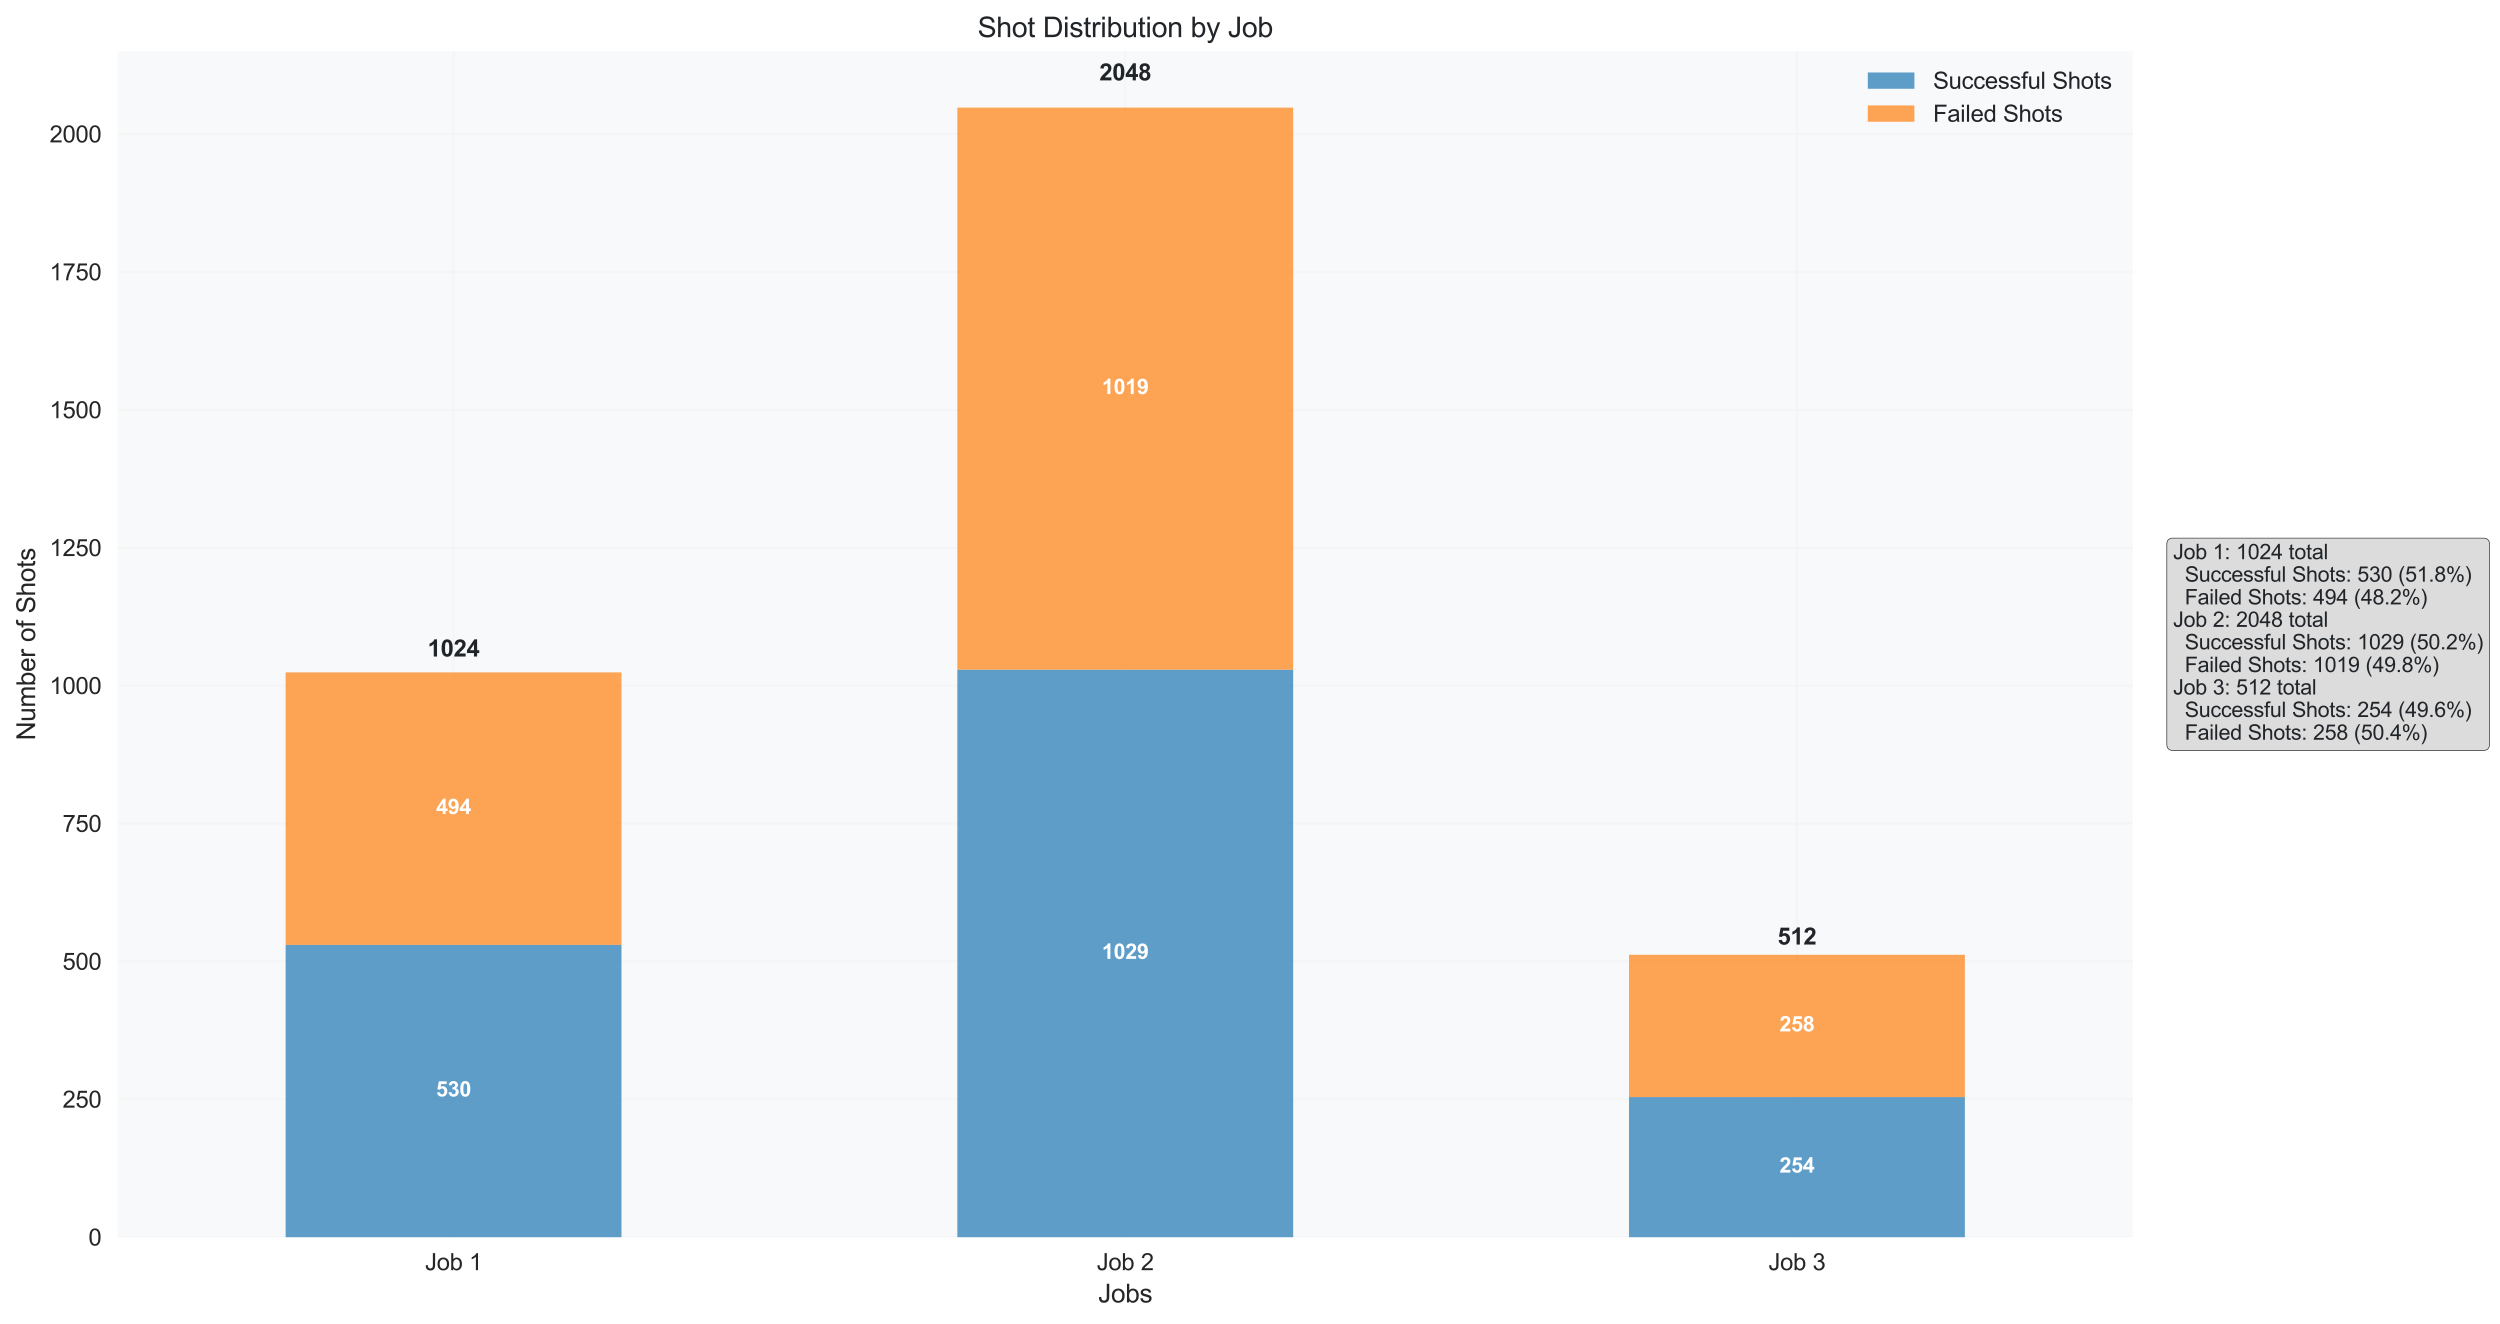 <?xml version="1.0" encoding="utf-8" standalone="no"?>
<!DOCTYPE svg PUBLIC "-//W3C//DTD SVG 1.1//EN"
  "http://www.w3.org/Graphics/SVG/1.1/DTD/svg11.dtd">
<svg xmlns:xlink="http://www.w3.org/1999/xlink" width="1072.669pt" height="568.245pt" viewBox="0 0 1072.669 568.245" xmlns="http://www.w3.org/2000/svg" version="1.1">
 <defs>
  <style type="text/css">*{stroke-linejoin: round; stroke-linecap: butt}</style>
 </defs>
 <g id="figure_1">
  <g id="patch_1">
   <path d="M 0 568.245 
L 1072.669 568.245 
L 1072.669 0 
L 0 0 
z
" style="fill: #ffffff"/>
  </g>
  <g id="axes_1">
   <g id="patch_2">
    <path d="M 50.504 530.839 
L 915.114 530.839 
L 915.114 21.936 
L 50.504 21.936 
z
" style="fill: #f8f9fa"/>
   </g>
   <g id="matplotlib.axis_1">
    <g id="xtick_1">
     <g id="line2d_1">
      <path d="M 194.605 530.839 
L 194.605 21.936 
" clip-path="url(#peb46dedc22)" style="fill: none; stroke: #e9ecef; stroke-opacity: 0.3; stroke-linecap: round"/>
     </g>
     <g id="line2d_2"/>
     <g id="text_1">
      <!-- Job 1 -->
      <g style="fill: #262626" transform="translate(182.375 544.997) scale(0.1 -0.1)">
       <defs>
        <path id="ArialMT-4a" d="M 184 1300 
L 731 1375 
Q 753 850 928 656 
Q 1103 463 1413 463 
Q 1641 463 1806 567 
Q 1972 672 2034 851 
Q 2097 1031 2097 1425 
L 2097 4581 
L 2703 4581 
L 2703 1459 
Q 2703 884 2564 568 
Q 2425 253 2123 87 
Q 1822 -78 1416 -78 
Q 813 -78 492 269 
Q 172 616 184 1300 
z
" transform="scale(0.016)"/>
        <path id="ArialMT-6f" d="M 213 1659 
Q 213 2581 725 3025 
Q 1153 3394 1769 3394 
Q 2453 3394 2887 2945 
Q 3322 2497 3322 1706 
Q 3322 1066 3130 698 
Q 2938 331 2570 128 
Q 2203 -75 1769 -75 
Q 1072 -75 642 372 
Q 213 819 213 1659 
z
M 791 1659 
Q 791 1022 1069 705 
Q 1347 388 1769 388 
Q 2188 388 2466 706 
Q 2744 1025 2744 1678 
Q 2744 2294 2464 2611 
Q 2184 2928 1769 2928 
Q 1347 2928 1069 2612 
Q 791 2297 791 1659 
z
" transform="scale(0.016)"/>
        <path id="ArialMT-62" d="M 941 0 
L 419 0 
L 419 4581 
L 981 4581 
L 981 2947 
Q 1338 3394 1891 3394 
Q 2197 3394 2470 3270 
Q 2744 3147 2920 2923 
Q 3097 2700 3197 2384 
Q 3297 2069 3297 1709 
Q 3297 856 2875 390 
Q 2453 -75 1863 -75 
Q 1275 -75 941 416 
L 941 0 
z
M 934 1684 
Q 934 1088 1097 822 
Q 1363 388 1816 388 
Q 2184 388 2453 708 
Q 2722 1028 2722 1663 
Q 2722 2313 2464 2622 
Q 2206 2931 1841 2931 
Q 1472 2931 1203 2611 
Q 934 2291 934 1684 
z
" transform="scale(0.016)"/>
        <path id="ArialMT-20" transform="scale(0.016)"/>
        <path id="ArialMT-31" d="M 2384 0 
L 1822 0 
L 1822 3584 
Q 1619 3391 1289 3197 
Q 959 3003 697 2906 
L 697 3450 
Q 1169 3672 1522 3987 
Q 1875 4303 2022 4600 
L 2384 4600 
L 2384 0 
z
" transform="scale(0.016)"/>
       </defs>
       <use xlink:href="#ArialMT-4a"/>
       <use xlink:href="#ArialMT-6f" transform="translate(50 0)"/>
       <use xlink:href="#ArialMT-62" transform="translate(105.615 0)"/>
       <use xlink:href="#ArialMT-20" transform="translate(161.23 0)"/>
       <use xlink:href="#ArialMT-31" transform="translate(189.014 0)"/>
      </g>
     </g>
    </g>
    <g id="xtick_2">
     <g id="line2d_3">
      <path d="M 482.809 530.839 
L 482.809 21.936 
" clip-path="url(#peb46dedc22)" style="fill: none; stroke: #e9ecef; stroke-opacity: 0.3; stroke-linecap: round"/>
     </g>
     <g id="line2d_4"/>
     <g id="text_2">
      <!-- Job 2 -->
      <g style="fill: #262626" transform="translate(470.578 544.997) scale(0.1 -0.1)">
       <defs>
        <path id="ArialMT-32" d="M 3222 541 
L 3222 0 
L 194 0 
Q 188 203 259 391 
Q 375 700 629 1000 
Q 884 1300 1366 1694 
Q 2113 2306 2375 2664 
Q 2638 3022 2638 3341 
Q 2638 3675 2398 3904 
Q 2159 4134 1775 4134 
Q 1369 4134 1125 3890 
Q 881 3647 878 3216 
L 300 3275 
Q 359 3922 746 4261 
Q 1134 4600 1788 4600 
Q 2447 4600 2831 4234 
Q 3216 3869 3216 3328 
Q 3216 3053 3103 2787 
Q 2991 2522 2730 2228 
Q 2469 1934 1863 1422 
Q 1356 997 1212 845 
Q 1069 694 975 541 
L 3222 541 
z
" transform="scale(0.016)"/>
       </defs>
       <use xlink:href="#ArialMT-4a"/>
       <use xlink:href="#ArialMT-6f" transform="translate(50 0)"/>
       <use xlink:href="#ArialMT-62" transform="translate(105.615 0)"/>
       <use xlink:href="#ArialMT-20" transform="translate(161.23 0)"/>
       <use xlink:href="#ArialMT-32" transform="translate(189.014 0)"/>
      </g>
     </g>
    </g>
    <g id="xtick_3">
     <g id="line2d_5">
      <path d="M 771.012 530.839 
L 771.012 21.936 
" clip-path="url(#peb46dedc22)" style="fill: none; stroke: #e9ecef; stroke-opacity: 0.3; stroke-linecap: round"/>
     </g>
     <g id="line2d_6"/>
     <g id="text_3">
      <!-- Job 3 -->
      <g style="fill: #262626" transform="translate(758.781 544.997) scale(0.1 -0.1)">
       <defs>
        <path id="ArialMT-33" d="M 269 1209 
L 831 1284 
Q 928 806 1161 595 
Q 1394 384 1728 384 
Q 2125 384 2398 659 
Q 2672 934 2672 1341 
Q 2672 1728 2419 1979 
Q 2166 2231 1775 2231 
Q 1616 2231 1378 2169 
L 1441 2663 
Q 1497 2656 1531 2656 
Q 1891 2656 2178 2843 
Q 2466 3031 2466 3422 
Q 2466 3731 2256 3934 
Q 2047 4138 1716 4138 
Q 1388 4138 1169 3931 
Q 950 3725 888 3313 
L 325 3413 
Q 428 3978 793 4289 
Q 1159 4600 1703 4600 
Q 2078 4600 2393 4439 
Q 2709 4278 2876 4000 
Q 3044 3722 3044 3409 
Q 3044 3113 2884 2869 
Q 2725 2625 2413 2481 
Q 2819 2388 3044 2092 
Q 3269 1797 3269 1353 
Q 3269 753 2831 336 
Q 2394 -81 1725 -81 
Q 1122 -81 723 278 
Q 325 638 269 1209 
z
" transform="scale(0.016)"/>
       </defs>
       <use xlink:href="#ArialMT-4a"/>
       <use xlink:href="#ArialMT-6f" transform="translate(50 0)"/>
       <use xlink:href="#ArialMT-62" transform="translate(105.615 0)"/>
       <use xlink:href="#ArialMT-20" transform="translate(161.23 0)"/>
       <use xlink:href="#ArialMT-33" transform="translate(189.014 0)"/>
      </g>
     </g>
    </g>
    <g id="text_4">
     <!-- Jobs -->
     <g style="fill: #262626" transform="translate(471.192 558.858) scale(0.11 -0.11)">
      <defs>
       <path id="ArialMT-73" d="M 197 991 
L 753 1078 
Q 800 744 1014 566 
Q 1228 388 1613 388 
Q 2000 388 2187 545 
Q 2375 703 2375 916 
Q 2375 1106 2209 1216 
Q 2094 1291 1634 1406 
Q 1016 1563 777 1677 
Q 538 1791 414 1992 
Q 291 2194 291 2438 
Q 291 2659 392 2848 
Q 494 3038 669 3163 
Q 800 3259 1026 3326 
Q 1253 3394 1513 3394 
Q 1903 3394 2198 3281 
Q 2494 3169 2634 2976 
Q 2775 2784 2828 2463 
L 2278 2388 
Q 2241 2644 2061 2787 
Q 1881 2931 1553 2931 
Q 1166 2931 1000 2803 
Q 834 2675 834 2503 
Q 834 2394 903 2306 
Q 972 2216 1119 2156 
Q 1203 2125 1616 2013 
Q 2213 1853 2448 1751 
Q 2684 1650 2818 1456 
Q 2953 1263 2953 975 
Q 2953 694 2789 445 
Q 2625 197 2315 61 
Q 2006 -75 1616 -75 
Q 969 -75 630 194 
Q 291 463 197 991 
z
" transform="scale(0.016)"/>
      </defs>
      <use xlink:href="#ArialMT-4a"/>
      <use xlink:href="#ArialMT-6f" transform="translate(50 0)"/>
      <use xlink:href="#ArialMT-62" transform="translate(105.615 0)"/>
      <use xlink:href="#ArialMT-73" transform="translate(161.23 0)"/>
     </g>
    </g>
   </g>
   <g id="matplotlib.axis_2">
    <g id="ytick_1">
     <g id="line2d_7">
      <path d="M 50.504 530.839 
L 915.114 530.839 
" clip-path="url(#peb46dedc22)" style="fill: none; stroke: #e9ecef; stroke-opacity: 0.3; stroke-linecap: round"/>
     </g>
     <g id="line2d_8"/>
     <g id="text_5">
      <!-- 0 -->
      <g style="fill: #262626" transform="translate(37.943 534.418) scale(0.1 -0.1)">
       <defs>
        <path id="ArialMT-30" d="M 266 2259 
Q 266 3072 433 3567 
Q 600 4063 929 4331 
Q 1259 4600 1759 4600 
Q 2128 4600 2406 4451 
Q 2684 4303 2865 4023 
Q 3047 3744 3150 3342 
Q 3253 2941 3253 2259 
Q 3253 1453 3087 958 
Q 2922 463 2592 192 
Q 2263 -78 1759 -78 
Q 1097 -78 719 397 
Q 266 969 266 2259 
z
M 844 2259 
Q 844 1131 1108 757 
Q 1372 384 1759 384 
Q 2147 384 2411 759 
Q 2675 1134 2675 2259 
Q 2675 3391 2411 3762 
Q 2147 4134 1753 4134 
Q 1366 4134 1134 3806 
Q 844 3388 844 2259 
z
" transform="scale(0.016)"/>
       </defs>
       <use xlink:href="#ArialMT-30"/>
      </g>
     </g>
    </g>
    <g id="ytick_2">
     <g id="line2d_9">
      <path d="M 50.504 471.676 
L 915.114 471.676 
" clip-path="url(#peb46dedc22)" style="fill: none; stroke: #e9ecef; stroke-opacity: 0.3; stroke-linecap: round"/>
     </g>
     <g id="line2d_10"/>
     <g id="text_6">
      <!-- 250 -->
      <g style="fill: #262626" transform="translate(26.821 475.254) scale(0.1 -0.1)">
       <defs>
        <path id="ArialMT-35" d="M 266 1200 
L 856 1250 
Q 922 819 1161 601 
Q 1400 384 1738 384 
Q 2144 384 2425 690 
Q 2706 997 2706 1503 
Q 2706 1984 2436 2262 
Q 2166 2541 1728 2541 
Q 1456 2541 1237 2417 
Q 1019 2294 894 2097 
L 366 2166 
L 809 4519 
L 3088 4519 
L 3088 3981 
L 1259 3981 
L 1013 2750 
Q 1425 3038 1878 3038 
Q 2478 3038 2890 2622 
Q 3303 2206 3303 1553 
Q 3303 931 2941 478 
Q 2500 -78 1738 -78 
Q 1113 -78 717 272 
Q 322 622 266 1200 
z
" transform="scale(0.016)"/>
       </defs>
       <use xlink:href="#ArialMT-32"/>
       <use xlink:href="#ArialMT-35" transform="translate(55.615 0)"/>
       <use xlink:href="#ArialMT-30" transform="translate(111.23 0)"/>
      </g>
     </g>
    </g>
    <g id="ytick_3">
     <g id="line2d_11">
      <path d="M 50.504 412.512 
L 915.114 412.512 
" clip-path="url(#peb46dedc22)" style="fill: none; stroke: #e9ecef; stroke-opacity: 0.3; stroke-linecap: round"/>
     </g>
     <g id="line2d_12"/>
     <g id="text_7">
      <!-- 500 -->
      <g style="fill: #262626" transform="translate(26.821 416.091) scale(0.1 -0.1)">
       <use xlink:href="#ArialMT-35"/>
       <use xlink:href="#ArialMT-30" transform="translate(55.615 0)"/>
       <use xlink:href="#ArialMT-30" transform="translate(111.23 0)"/>
      </g>
     </g>
    </g>
    <g id="ytick_4">
     <g id="line2d_13">
      <path d="M 50.504 353.348 
L 915.114 353.348 
" clip-path="url(#peb46dedc22)" style="fill: none; stroke: #e9ecef; stroke-opacity: 0.3; stroke-linecap: round"/>
     </g>
     <g id="line2d_14"/>
     <g id="text_8">
      <!-- 750 -->
      <g style="fill: #262626" transform="translate(26.821 356.927) scale(0.1 -0.1)">
       <defs>
        <path id="ArialMT-37" d="M 303 3981 
L 303 4522 
L 3269 4522 
L 3269 4084 
Q 2831 3619 2401 2847 
Q 1972 2075 1738 1259 
Q 1569 684 1522 0 
L 944 0 
Q 953 541 1156 1306 
Q 1359 2072 1739 2783 
Q 2119 3494 2547 3981 
L 303 3981 
z
" transform="scale(0.016)"/>
       </defs>
       <use xlink:href="#ArialMT-37"/>
       <use xlink:href="#ArialMT-35" transform="translate(55.615 0)"/>
       <use xlink:href="#ArialMT-30" transform="translate(111.23 0)"/>
      </g>
     </g>
    </g>
    <g id="ytick_5">
     <g id="line2d_15">
      <path d="M 50.504 294.184 
L 915.114 294.184 
" clip-path="url(#peb46dedc22)" style="fill: none; stroke: #e9ecef; stroke-opacity: 0.3; stroke-linecap: round"/>
     </g>
     <g id="line2d_16"/>
     <g id="text_9">
      <!-- 1000 -->
      <g style="fill: #262626" transform="translate(21.26 297.763) scale(0.1 -0.1)">
       <use xlink:href="#ArialMT-31"/>
       <use xlink:href="#ArialMT-30" transform="translate(55.615 0)"/>
       <use xlink:href="#ArialMT-30" transform="translate(111.23 0)"/>
       <use xlink:href="#ArialMT-30" transform="translate(166.846 0)"/>
      </g>
     </g>
    </g>
    <g id="ytick_6">
     <g id="line2d_17">
      <path d="M 50.504 235.02 
L 915.114 235.02 
" clip-path="url(#peb46dedc22)" style="fill: none; stroke: #e9ecef; stroke-opacity: 0.3; stroke-linecap: round"/>
     </g>
     <g id="line2d_18"/>
     <g id="text_10">
      <!-- 1250 -->
      <g style="fill: #262626" transform="translate(21.26 238.599) scale(0.1 -0.1)">
       <use xlink:href="#ArialMT-31"/>
       <use xlink:href="#ArialMT-32" transform="translate(55.615 0)"/>
       <use xlink:href="#ArialMT-35" transform="translate(111.23 0)"/>
       <use xlink:href="#ArialMT-30" transform="translate(166.846 0)"/>
      </g>
     </g>
    </g>
    <g id="ytick_7">
     <g id="line2d_19">
      <path d="M 50.504 175.856 
L 915.114 175.856 
" clip-path="url(#peb46dedc22)" style="fill: none; stroke: #e9ecef; stroke-opacity: 0.3; stroke-linecap: round"/>
     </g>
     <g id="line2d_20"/>
     <g id="text_11">
      <!-- 1500 -->
      <g style="fill: #262626" transform="translate(21.26 179.435) scale(0.1 -0.1)">
       <use xlink:href="#ArialMT-31"/>
       <use xlink:href="#ArialMT-35" transform="translate(55.615 0)"/>
       <use xlink:href="#ArialMT-30" transform="translate(111.23 0)"/>
       <use xlink:href="#ArialMT-30" transform="translate(166.846 0)"/>
      </g>
     </g>
    </g>
    <g id="ytick_8">
     <g id="line2d_21">
      <path d="M 50.504 116.692 
L 915.114 116.692 
" clip-path="url(#peb46dedc22)" style="fill: none; stroke: #e9ecef; stroke-opacity: 0.3; stroke-linecap: round"/>
     </g>
     <g id="line2d_22"/>
     <g id="text_12">
      <!-- 1750 -->
      <g style="fill: #262626" transform="translate(21.26 120.271) scale(0.1 -0.1)">
       <use xlink:href="#ArialMT-31"/>
       <use xlink:href="#ArialMT-37" transform="translate(55.615 0)"/>
       <use xlink:href="#ArialMT-35" transform="translate(111.23 0)"/>
       <use xlink:href="#ArialMT-30" transform="translate(166.846 0)"/>
      </g>
     </g>
    </g>
    <g id="ytick_9">
     <g id="line2d_23">
      <path d="M 50.504 57.529 
L 915.114 57.529 
" clip-path="url(#peb46dedc22)" style="fill: none; stroke: #e9ecef; stroke-opacity: 0.3; stroke-linecap: round"/>
     </g>
     <g id="line2d_24"/>
     <g id="text_13">
      <!-- 2000 -->
      <g style="fill: #262626" transform="translate(21.26 61.108) scale(0.1 -0.1)">
       <use xlink:href="#ArialMT-32"/>
       <use xlink:href="#ArialMT-30" transform="translate(55.615 0)"/>
       <use xlink:href="#ArialMT-30" transform="translate(111.23 0)"/>
       <use xlink:href="#ArialMT-30" transform="translate(166.846 0)"/>
      </g>
     </g>
    </g>
    <g id="text_14">
     <!-- Number of Shots -->
     <g style="fill: #262626" transform="translate(15.074 317.654) rotate(-90) scale(0.11 -0.11)">
      <defs>
       <path id="ArialMT-4e" d="M 488 0 
L 488 4581 
L 1109 4581 
L 3516 984 
L 3516 4581 
L 4097 4581 
L 4097 0 
L 3475 0 
L 1069 3600 
L 1069 0 
L 488 0 
z
" transform="scale(0.016)"/>
       <path id="ArialMT-75" d="M 2597 0 
L 2597 488 
Q 2209 -75 1544 -75 
Q 1250 -75 995 37 
Q 741 150 617 320 
Q 494 491 444 738 
Q 409 903 409 1263 
L 409 3319 
L 972 3319 
L 972 1478 
Q 972 1038 1006 884 
Q 1059 663 1231 536 
Q 1403 409 1656 409 
Q 1909 409 2131 539 
Q 2353 669 2445 892 
Q 2538 1116 2538 1541 
L 2538 3319 
L 3100 3319 
L 3100 0 
L 2597 0 
z
" transform="scale(0.016)"/>
       <path id="ArialMT-6d" d="M 422 0 
L 422 3319 
L 925 3319 
L 925 2853 
Q 1081 3097 1340 3245 
Q 1600 3394 1931 3394 
Q 2300 3394 2536 3241 
Q 2772 3088 2869 2813 
Q 3263 3394 3894 3394 
Q 4388 3394 4653 3120 
Q 4919 2847 4919 2278 
L 4919 0 
L 4359 0 
L 4359 2091 
Q 4359 2428 4304 2576 
Q 4250 2725 4106 2815 
Q 3963 2906 3769 2906 
Q 3419 2906 3187 2673 
Q 2956 2441 2956 1928 
L 2956 0 
L 2394 0 
L 2394 2156 
Q 2394 2531 2256 2718 
Q 2119 2906 1806 2906 
Q 1569 2906 1367 2781 
Q 1166 2656 1075 2415 
Q 984 2175 984 1722 
L 984 0 
L 422 0 
z
" transform="scale(0.016)"/>
       <path id="ArialMT-65" d="M 2694 1069 
L 3275 997 
Q 3138 488 2766 206 
Q 2394 -75 1816 -75 
Q 1088 -75 661 373 
Q 234 822 234 1631 
Q 234 2469 665 2931 
Q 1097 3394 1784 3394 
Q 2450 3394 2872 2941 
Q 3294 2488 3294 1666 
Q 3294 1616 3291 1516 
L 816 1516 
Q 847 969 1125 678 
Q 1403 388 1819 388 
Q 2128 388 2347 550 
Q 2566 713 2694 1069 
z
M 847 1978 
L 2700 1978 
Q 2663 2397 2488 2606 
Q 2219 2931 1791 2931 
Q 1403 2931 1139 2672 
Q 875 2413 847 1978 
z
" transform="scale(0.016)"/>
       <path id="ArialMT-72" d="M 416 0 
L 416 3319 
L 922 3319 
L 922 2816 
Q 1116 3169 1280 3281 
Q 1444 3394 1641 3394 
Q 1925 3394 2219 3213 
L 2025 2691 
Q 1819 2813 1613 2813 
Q 1428 2813 1281 2702 
Q 1134 2591 1072 2394 
Q 978 2094 978 1738 
L 978 0 
L 416 0 
z
" transform="scale(0.016)"/>
       <path id="ArialMT-66" d="M 556 0 
L 556 2881 
L 59 2881 
L 59 3319 
L 556 3319 
L 556 3672 
Q 556 4006 616 4169 
Q 697 4388 901 4523 
Q 1106 4659 1475 4659 
Q 1713 4659 2000 4603 
L 1916 4113 
Q 1741 4144 1584 4144 
Q 1328 4144 1222 4034 
Q 1116 3925 1116 3625 
L 1116 3319 
L 1763 3319 
L 1763 2881 
L 1116 2881 
L 1116 0 
L 556 0 
z
" transform="scale(0.016)"/>
       <path id="ArialMT-53" d="M 288 1472 
L 859 1522 
Q 900 1178 1048 958 
Q 1197 738 1509 602 
Q 1822 466 2213 466 
Q 2559 466 2825 569 
Q 3091 672 3220 851 
Q 3350 1031 3350 1244 
Q 3350 1459 3225 1620 
Q 3100 1781 2813 1891 
Q 2628 1963 1997 2114 
Q 1366 2266 1113 2400 
Q 784 2572 623 2826 
Q 463 3081 463 3397 
Q 463 3744 659 4045 
Q 856 4347 1234 4503 
Q 1613 4659 2075 4659 
Q 2584 4659 2973 4495 
Q 3363 4331 3572 4012 
Q 3781 3694 3797 3291 
L 3216 3247 
Q 3169 3681 2898 3903 
Q 2628 4125 2100 4125 
Q 1550 4125 1298 3923 
Q 1047 3722 1047 3438 
Q 1047 3191 1225 3031 
Q 1400 2872 2139 2705 
Q 2878 2538 3153 2413 
Q 3553 2228 3743 1945 
Q 3934 1663 3934 1294 
Q 3934 928 3725 604 
Q 3516 281 3123 101 
Q 2731 -78 2241 -78 
Q 1619 -78 1198 103 
Q 778 284 539 648 
Q 300 1013 288 1472 
z
" transform="scale(0.016)"/>
       <path id="ArialMT-68" d="M 422 0 
L 422 4581 
L 984 4581 
L 984 2938 
Q 1378 3394 1978 3394 
Q 2347 3394 2619 3248 
Q 2891 3103 3008 2847 
Q 3125 2591 3125 2103 
L 3125 0 
L 2563 0 
L 2563 2103 
Q 2563 2525 2380 2717 
Q 2197 2909 1863 2909 
Q 1613 2909 1392 2779 
Q 1172 2650 1078 2428 
Q 984 2206 984 1816 
L 984 0 
L 422 0 
z
" transform="scale(0.016)"/>
       <path id="ArialMT-74" d="M 1650 503 
L 1731 6 
Q 1494 -44 1306 -44 
Q 1000 -44 831 53 
Q 663 150 594 308 
Q 525 466 525 972 
L 525 2881 
L 113 2881 
L 113 3319 
L 525 3319 
L 525 4141 
L 1084 4478 
L 1084 3319 
L 1650 3319 
L 1650 2881 
L 1084 2881 
L 1084 941 
Q 1084 700 1114 631 
Q 1144 563 1211 522 
Q 1278 481 1403 481 
Q 1497 481 1650 503 
z
" transform="scale(0.016)"/>
      </defs>
      <use xlink:href="#ArialMT-4e"/>
      <use xlink:href="#ArialMT-75" transform="translate(72.217 0)"/>
      <use xlink:href="#ArialMT-6d" transform="translate(127.832 0)"/>
      <use xlink:href="#ArialMT-62" transform="translate(211.133 0)"/>
      <use xlink:href="#ArialMT-65" transform="translate(266.748 0)"/>
      <use xlink:href="#ArialMT-72" transform="translate(322.363 0)"/>
      <use xlink:href="#ArialMT-20" transform="translate(355.664 0)"/>
      <use xlink:href="#ArialMT-6f" transform="translate(383.447 0)"/>
      <use xlink:href="#ArialMT-66" transform="translate(439.062 0)"/>
      <use xlink:href="#ArialMT-20" transform="translate(466.846 0)"/>
      <use xlink:href="#ArialMT-53" transform="translate(494.629 0)"/>
      <use xlink:href="#ArialMT-68" transform="translate(561.328 0)"/>
      <use xlink:href="#ArialMT-6f" transform="translate(616.943 0)"/>
      <use xlink:href="#ArialMT-74" transform="translate(672.559 0)"/>
      <use xlink:href="#ArialMT-73" transform="translate(700.342 0)"/>
     </g>
    </g>
   </g>
   <g id="patch_3">
    <path d="M 122.554 530.839 
L 266.656 530.839 
L 266.656 405.412 
L 122.554 405.412 
z
" clip-path="url(#peb46dedc22)" style="fill: #1f77b4; opacity: 0.7"/>
   </g>
   <g id="patch_4">
    <path d="M 410.758 530.839 
L 554.859 530.839 
L 554.859 287.321 
L 410.758 287.321 
z
" clip-path="url(#peb46dedc22)" style="fill: #1f77b4; opacity: 0.7"/>
   </g>
   <g id="patch_5">
    <path d="M 698.961 530.839 
L 843.063 530.839 
L 843.063 470.729 
L 698.961 470.729 
z
" clip-path="url(#peb46dedc22)" style="fill: #1f77b4; opacity: 0.7"/>
   </g>
   <g id="patch_6">
    <path d="M 122.554 405.412 
L 266.656 405.412 
L 266.656 288.504 
L 122.554 288.504 
z
" clip-path="url(#peb46dedc22)" style="fill: #ff7f0e; opacity: 0.7"/>
   </g>
   <g id="patch_7">
    <path d="M 410.758 287.321 
L 554.859 287.321 
L 554.859 46.169 
L 410.758 46.169 
z
" clip-path="url(#peb46dedc22)" style="fill: #ff7f0e; opacity: 0.7"/>
   </g>
   <g id="patch_8">
    <path d="M 698.961 470.729 
L 843.063 470.729 
L 843.063 409.672 
L 698.961 409.672 
z
" clip-path="url(#peb46dedc22)" style="fill: #ff7f0e; opacity: 0.7"/>
   </g>
   <g id="patch_9">
    <path d="M 50.504 530.839 
L 50.504 21.936 
" style="fill: none"/>
   </g>
   <g id="patch_10">
    <path d="M 915.114 530.839 
L 915.114 21.936 
" style="fill: none"/>
   </g>
   <g id="patch_11">
    <path d="M 50.504 530.839 
L 915.114 530.839 
" style="fill: none"/>
   </g>
   <g id="patch_12">
    <path d="M 50.504 21.936 
L 915.114 21.936 
" style="fill: none"/>
   </g>
   <g id="text_15">
    <!-- 1024 -->
    <g style="fill: #212529" transform="translate(183.483 281.684) scale(0.1 -0.1)">
     <defs>
      <path id="Arial-BoldMT-31" d="M 2519 0 
L 1641 0 
L 1641 3309 
Q 1159 2859 506 2644 
L 506 3441 
Q 850 3553 1253 3867 
Q 1656 4181 1806 4600 
L 2519 4600 
L 2519 0 
z
" transform="scale(0.016)"/>
      <path id="Arial-BoldMT-30" d="M 1756 4600 
Q 2422 4600 2797 4125 
Q 3244 3563 3244 2259 
Q 3244 959 2794 391 
Q 2422 -78 1756 -78 
Q 1088 -78 678 436 
Q 269 950 269 2269 
Q 269 3563 719 4131 
Q 1091 4600 1756 4600 
z
M 1756 3872 
Q 1597 3872 1472 3770 
Q 1347 3669 1278 3406 
Q 1188 3066 1188 2259 
Q 1188 1453 1269 1151 
Q 1350 850 1473 750 
Q 1597 650 1756 650 
Q 1916 650 2041 751 
Q 2166 853 2234 1116 
Q 2325 1453 2325 2259 
Q 2325 3066 2244 3367 
Q 2163 3669 2039 3770 
Q 1916 3872 1756 3872 
z
" transform="scale(0.016)"/>
      <path id="Arial-BoldMT-32" d="M 3238 816 
L 3238 0 
L 159 0 
Q 209 463 459 877 
Q 709 1291 1447 1975 
Q 2041 2528 2175 2725 
Q 2356 2997 2356 3263 
Q 2356 3556 2198 3714 
Q 2041 3872 1763 3872 
Q 1488 3872 1325 3706 
Q 1163 3541 1138 3156 
L 263 3244 
Q 341 3969 753 4284 
Q 1166 4600 1784 4600 
Q 2463 4600 2850 4234 
Q 3238 3869 3238 3325 
Q 3238 3016 3127 2736 
Q 3016 2456 2775 2150 
Q 2616 1947 2200 1565 
Q 1784 1184 1673 1059 
Q 1563 934 1494 816 
L 3238 816 
z
" transform="scale(0.016)"/>
      <path id="Arial-BoldMT-34" d="M 1994 0 
L 1994 922 
L 119 922 
L 119 1691 
L 2106 4600 
L 2844 4600 
L 2844 1694 
L 3413 1694 
L 3413 922 
L 2844 922 
L 2844 0 
L 1994 0 
z
M 1994 1694 
L 1994 3259 
L 941 1694 
L 1994 1694 
z
" transform="scale(0.016)"/>
     </defs>
     <use xlink:href="#Arial-BoldMT-31"/>
     <use xlink:href="#Arial-BoldMT-30" transform="translate(55.615 0)"/>
     <use xlink:href="#Arial-BoldMT-32" transform="translate(111.23 0)"/>
     <use xlink:href="#Arial-BoldMT-34" transform="translate(166.846 0)"/>
    </g>
   </g>
   <g id="text_16">
    <!-- 530 -->
    <g style="fill: #ffffff" transform="translate(187.098 470.459) scale(0.09 -0.09)">
     <defs>
      <path id="Arial-BoldMT-35" d="M 284 1178 
L 1159 1269 
Q 1197 972 1381 798 
Q 1566 625 1806 625 
Q 2081 625 2272 848 
Q 2463 1072 2463 1522 
Q 2463 1944 2273 2155 
Q 2084 2366 1781 2366 
Q 1403 2366 1103 2031 
L 391 2134 
L 841 4519 
L 3163 4519 
L 3163 3697 
L 1506 3697 
L 1369 2919 
Q 1663 3066 1969 3066 
Q 2553 3066 2959 2641 
Q 3366 2216 3366 1538 
Q 3366 972 3038 528 
Q 2591 -78 1797 -78 
Q 1163 -78 763 262 
Q 363 603 284 1178 
z
" transform="scale(0.016)"/>
      <path id="Arial-BoldMT-33" d="M 241 1216 
L 1091 1319 
Q 1131 994 1309 822 
Q 1488 650 1741 650 
Q 2013 650 2198 856 
Q 2384 1063 2384 1413 
Q 2384 1744 2206 1937 
Q 2028 2131 1772 2131 
Q 1603 2131 1369 2066 
L 1466 2781 
Q 1822 2772 2009 2936 
Q 2197 3100 2197 3372 
Q 2197 3603 2059 3740 
Q 1922 3878 1694 3878 
Q 1469 3878 1309 3722 
Q 1150 3566 1116 3266 
L 306 3403 
Q 391 3819 561 4067 
Q 731 4316 1036 4458 
Q 1341 4600 1719 4600 
Q 2366 4600 2756 4188 
Q 3078 3850 3078 3425 
Q 3078 2822 2419 2463 
Q 2813 2378 3048 2084 
Q 3284 1791 3284 1375 
Q 3284 772 2843 347 
Q 2403 -78 1747 -78 
Q 1125 -78 715 280 
Q 306 638 241 1216 
z
" transform="scale(0.016)"/>
     </defs>
     <use xlink:href="#Arial-BoldMT-35"/>
     <use xlink:href="#Arial-BoldMT-33" transform="translate(55.615 0)"/>
     <use xlink:href="#Arial-BoldMT-30" transform="translate(111.23 0)"/>
    </g>
   </g>
   <g id="text_17">
    <!-- 494 -->
    <g style="fill: #ffffff" transform="translate(187.098 349.291) scale(0.09 -0.09)">
     <defs>
      <path id="Arial-BoldMT-39" d="M 291 1059 
L 1141 1153 
Q 1172 894 1303 769 
Q 1434 644 1650 644 
Q 1922 644 2112 894 
Q 2303 1144 2356 1931 
Q 2025 1547 1528 1547 
Q 988 1547 595 1964 
Q 203 2381 203 3050 
Q 203 3747 617 4173 
Q 1031 4600 1672 4600 
Q 2369 4600 2816 4061 
Q 3263 3522 3263 2288 
Q 3263 1031 2797 475 
Q 2331 -81 1584 -81 
Q 1047 -81 715 205 
Q 384 491 291 1059 
z
M 2278 2978 
Q 2278 3403 2083 3637 
Q 1888 3872 1631 3872 
Q 1388 3872 1227 3680 
Q 1066 3488 1066 3050 
Q 1066 2606 1241 2398 
Q 1416 2191 1678 2191 
Q 1931 2191 2104 2391 
Q 2278 2591 2278 2978 
z
" transform="scale(0.016)"/>
     </defs>
     <use xlink:href="#Arial-BoldMT-34"/>
     <use xlink:href="#Arial-BoldMT-39" transform="translate(55.615 0)"/>
     <use xlink:href="#Arial-BoldMT-34" transform="translate(111.23 0)"/>
    </g>
   </g>
   <g id="text_18">
    <!-- 2048 -->
    <g style="fill: #212529" transform="translate(471.687 34.502) scale(0.1 -0.1)">
     <defs>
      <path id="Arial-BoldMT-38" d="M 1025 2472 
Q 684 2616 529 2867 
Q 375 3119 375 3419 
Q 375 3931 733 4265 
Q 1091 4600 1750 4600 
Q 2403 4600 2764 4265 
Q 3125 3931 3125 3419 
Q 3125 3100 2959 2851 
Q 2794 2603 2494 2472 
Q 2875 2319 3073 2025 
Q 3272 1731 3272 1347 
Q 3272 713 2867 316 
Q 2463 -81 1791 -81 
Q 1166 -81 750 247 
Q 259 634 259 1309 
Q 259 1681 443 1992 
Q 628 2303 1025 2472 
z
M 1206 3356 
Q 1206 3094 1354 2947 
Q 1503 2800 1750 2800 
Q 2000 2800 2150 2948 
Q 2300 3097 2300 3359 
Q 2300 3606 2151 3754 
Q 2003 3903 1759 3903 
Q 1506 3903 1356 3753 
Q 1206 3603 1206 3356 
z
M 1125 1394 
Q 1125 1031 1311 828 
Q 1497 625 1775 625 
Q 2047 625 2225 820 
Q 2403 1016 2403 1384 
Q 2403 1706 2222 1901 
Q 2041 2097 1763 2097 
Q 1441 2097 1283 1875 
Q 1125 1653 1125 1394 
z
" transform="scale(0.016)"/>
     </defs>
     <use xlink:href="#Arial-BoldMT-32"/>
     <use xlink:href="#Arial-BoldMT-30" transform="translate(55.615 0)"/>
     <use xlink:href="#Arial-BoldMT-34" transform="translate(111.23 0)"/>
     <use xlink:href="#Arial-BoldMT-38" transform="translate(166.846 0)"/>
    </g>
   </g>
   <g id="text_19">
    <!-- 1029 -->
    <g style="fill: #ffffff" transform="translate(472.799 411.413) scale(0.09 -0.09)">
     <use xlink:href="#Arial-BoldMT-31"/>
     <use xlink:href="#Arial-BoldMT-30" transform="translate(55.615 0)"/>
     <use xlink:href="#Arial-BoldMT-32" transform="translate(111.23 0)"/>
     <use xlink:href="#Arial-BoldMT-39" transform="translate(166.846 0)"/>
    </g>
   </g>
   <g id="text_20">
    <!-- 1019 -->
    <g style="fill: #ffffff" transform="translate(472.799 169.078) scale(0.09 -0.09)">
     <use xlink:href="#Arial-BoldMT-31"/>
     <use xlink:href="#Arial-BoldMT-30" transform="translate(55.615 0)"/>
     <use xlink:href="#Arial-BoldMT-31" transform="translate(111.23 0)"/>
     <use xlink:href="#Arial-BoldMT-39" transform="translate(166.846 0)"/>
    </g>
   </g>
   <g id="text_21">
    <!-- 512 -->
    <g style="fill: #212529" transform="translate(762.671 405.275) scale(0.1 -0.1)">
     <use xlink:href="#Arial-BoldMT-35"/>
     <use xlink:href="#Arial-BoldMT-31" transform="translate(55.615 0)"/>
     <use xlink:href="#Arial-BoldMT-32" transform="translate(111.23 0)"/>
    </g>
   </g>
   <g id="text_22">
    <!-- 254 -->
    <g style="fill: #ffffff" transform="translate(763.505 503.117) scale(0.09 -0.09)">
     <use xlink:href="#Arial-BoldMT-32"/>
     <use xlink:href="#Arial-BoldMT-35" transform="translate(55.615 0)"/>
     <use xlink:href="#Arial-BoldMT-34" transform="translate(111.23 0)"/>
    </g>
   </g>
   <g id="text_23">
    <!-- 258 -->
    <g style="fill: #ffffff" transform="translate(763.505 442.533) scale(0.09 -0.09)">
     <use xlink:href="#Arial-BoldMT-32"/>
     <use xlink:href="#Arial-BoldMT-35" transform="translate(55.615 0)"/>
     <use xlink:href="#Arial-BoldMT-38" transform="translate(111.23 0)"/>
    </g>
   </g>
   <g id="text_24">
    <g id="patch_13">
     <path d="M 932.406 321.991 
L 1065.469 321.991 
Q 1068.169 321.991 1068.169 319.291 
L 1068.169 233.59 
Q 1068.169 230.89 1065.469 230.89 
L 932.406 230.89 
Q 929.706 230.89 929.706 233.59 
L 929.706 319.291 
Q 929.706 321.991 932.406 321.991 
z
" style="fill: #d3d3d3; opacity: 0.8; stroke: #000000; stroke-width: 0.3; stroke-linejoin: miter"/>
    </g>
    <!-- Job 1: 1024 total -->
    <g style="fill: #212529" transform="translate(932.406 239.926) scale(0.09 -0.09)">
     <defs>
      <path id="ArialMT-3a" d="M 578 2678 
L 578 3319 
L 1219 3319 
L 1219 2678 
L 578 2678 
z
M 578 0 
L 578 641 
L 1219 641 
L 1219 0 
L 578 0 
z
" transform="scale(0.016)"/>
      <path id="ArialMT-34" d="M 2069 0 
L 2069 1097 
L 81 1097 
L 81 1613 
L 2172 4581 
L 2631 4581 
L 2631 1613 
L 3250 1613 
L 3250 1097 
L 2631 1097 
L 2631 0 
L 2069 0 
z
M 2069 1613 
L 2069 3678 
L 634 1613 
L 2069 1613 
z
" transform="scale(0.016)"/>
      <path id="ArialMT-61" d="M 2588 409 
Q 2275 144 1986 34 
Q 1697 -75 1366 -75 
Q 819 -75 525 192 
Q 231 459 231 875 
Q 231 1119 342 1320 
Q 453 1522 633 1644 
Q 813 1766 1038 1828 
Q 1203 1872 1538 1913 
Q 2219 1994 2541 2106 
Q 2544 2222 2544 2253 
Q 2544 2597 2384 2738 
Q 2169 2928 1744 2928 
Q 1347 2928 1158 2789 
Q 969 2650 878 2297 
L 328 2372 
Q 403 2725 575 2942 
Q 747 3159 1072 3276 
Q 1397 3394 1825 3394 
Q 2250 3394 2515 3294 
Q 2781 3194 2906 3042 
Q 3031 2891 3081 2659 
Q 3109 2516 3109 2141 
L 3109 1391 
Q 3109 606 3145 398 
Q 3181 191 3288 0 
L 2700 0 
Q 2613 175 2588 409 
z
M 2541 1666 
Q 2234 1541 1622 1453 
Q 1275 1403 1131 1340 
Q 988 1278 909 1158 
Q 831 1038 831 891 
Q 831 666 1001 516 
Q 1172 366 1500 366 
Q 1825 366 2078 508 
Q 2331 650 2450 897 
Q 2541 1088 2541 1459 
L 2541 1666 
z
" transform="scale(0.016)"/>
      <path id="ArialMT-6c" d="M 409 0 
L 409 4581 
L 972 4581 
L 972 0 
L 409 0 
z
" transform="scale(0.016)"/>
     </defs>
     <use xlink:href="#ArialMT-4a"/>
     <use xlink:href="#ArialMT-6f" transform="translate(50 0)"/>
     <use xlink:href="#ArialMT-62" transform="translate(105.615 0)"/>
     <use xlink:href="#ArialMT-20" transform="translate(161.23 0)"/>
     <use xlink:href="#ArialMT-31" transform="translate(189.014 0)"/>
     <use xlink:href="#ArialMT-3a" transform="translate(244.629 0)"/>
     <use xlink:href="#ArialMT-20" transform="translate(272.412 0)"/>
     <use xlink:href="#ArialMT-31" transform="translate(300.195 0)"/>
     <use xlink:href="#ArialMT-30" transform="translate(355.811 0)"/>
     <use xlink:href="#ArialMT-32" transform="translate(411.426 0)"/>
     <use xlink:href="#ArialMT-34" transform="translate(467.041 0)"/>
     <use xlink:href="#ArialMT-20" transform="translate(522.656 0)"/>
     <use xlink:href="#ArialMT-74" transform="translate(550.439 0)"/>
     <use xlink:href="#ArialMT-6f" transform="translate(578.223 0)"/>
     <use xlink:href="#ArialMT-74" transform="translate(633.838 0)"/>
     <use xlink:href="#ArialMT-61" transform="translate(661.621 0)"/>
     <use xlink:href="#ArialMT-6c" transform="translate(717.236 0)"/>
    </g>
    <!--   Successful Shots: 530 (51.8%) -->
    <g style="fill: #212529" transform="translate(932.406 249.577) scale(0.09 -0.09)">
     <defs>
      <path id="ArialMT-63" d="M 2588 1216 
L 3141 1144 
Q 3050 572 2676 248 
Q 2303 -75 1759 -75 
Q 1078 -75 664 370 
Q 250 816 250 1647 
Q 250 2184 428 2587 
Q 606 2991 970 3192 
Q 1334 3394 1763 3394 
Q 2303 3394 2647 3120 
Q 2991 2847 3088 2344 
L 2541 2259 
Q 2463 2594 2264 2762 
Q 2066 2931 1784 2931 
Q 1359 2931 1093 2626 
Q 828 2322 828 1663 
Q 828 994 1084 691 
Q 1341 388 1753 388 
Q 2084 388 2306 591 
Q 2528 794 2588 1216 
z
" transform="scale(0.016)"/>
      <path id="ArialMT-28" d="M 1497 -1347 
Q 1031 -759 709 28 
Q 388 816 388 1659 
Q 388 2403 628 3084 
Q 909 3875 1497 4659 
L 1900 4659 
Q 1522 4009 1400 3731 
Q 1209 3300 1100 2831 
Q 966 2247 966 1656 
Q 966 153 1900 -1347 
L 1497 -1347 
z
" transform="scale(0.016)"/>
      <path id="ArialMT-2e" d="M 581 0 
L 581 641 
L 1222 641 
L 1222 0 
L 581 0 
z
" transform="scale(0.016)"/>
      <path id="ArialMT-38" d="M 1131 2484 
Q 781 2613 612 2850 
Q 444 3088 444 3419 
Q 444 3919 803 4259 
Q 1163 4600 1759 4600 
Q 2359 4600 2725 4251 
Q 3091 3903 3091 3403 
Q 3091 3084 2923 2848 
Q 2756 2613 2416 2484 
Q 2838 2347 3058 2040 
Q 3278 1734 3278 1309 
Q 3278 722 2862 322 
Q 2447 -78 1769 -78 
Q 1091 -78 675 323 
Q 259 725 259 1325 
Q 259 1772 486 2073 
Q 713 2375 1131 2484 
z
M 1019 3438 
Q 1019 3113 1228 2906 
Q 1438 2700 1772 2700 
Q 2097 2700 2305 2904 
Q 2513 3109 2513 3406 
Q 2513 3716 2298 3927 
Q 2084 4138 1766 4138 
Q 1444 4138 1231 3931 
Q 1019 3725 1019 3438 
z
M 838 1322 
Q 838 1081 952 856 
Q 1066 631 1291 507 
Q 1516 384 1775 384 
Q 2178 384 2440 643 
Q 2703 903 2703 1303 
Q 2703 1709 2433 1975 
Q 2163 2241 1756 2241 
Q 1359 2241 1098 1978 
Q 838 1716 838 1322 
z
" transform="scale(0.016)"/>
      <path id="ArialMT-25" d="M 372 3481 
Q 372 3972 619 4315 
Q 866 4659 1334 4659 
Q 1766 4659 2048 4351 
Q 2331 4044 2331 3447 
Q 2331 2866 2045 2552 
Q 1759 2238 1341 2238 
Q 925 2238 648 2547 
Q 372 2856 372 3481 
z
M 1350 4272 
Q 1141 4272 1002 4090 
Q 863 3909 863 3425 
Q 863 2984 1003 2804 
Q 1144 2625 1350 2625 
Q 1563 2625 1702 2806 
Q 1841 2988 1841 3469 
Q 1841 3913 1700 4092 
Q 1559 4272 1350 4272 
z
M 1353 -169 
L 3859 4659 
L 4316 4659 
L 1819 -169 
L 1353 -169 
z
M 3334 1075 
Q 3334 1569 3581 1911 
Q 3828 2253 4300 2253 
Q 4731 2253 5014 1945 
Q 5297 1638 5297 1041 
Q 5297 459 5011 145 
Q 4725 -169 4303 -169 
Q 3888 -169 3611 142 
Q 3334 453 3334 1075 
z
M 4316 1866 
Q 4103 1866 3964 1684 
Q 3825 1503 3825 1019 
Q 3825 581 3965 400 
Q 4106 219 4313 219 
Q 4528 219 4667 400 
Q 4806 581 4806 1063 
Q 4806 1506 4665 1686 
Q 4525 1866 4316 1866 
z
" transform="scale(0.016)"/>
      <path id="ArialMT-29" d="M 791 -1347 
L 388 -1347 
Q 1322 153 1322 1656 
Q 1322 2244 1188 2822 
Q 1081 3291 891 3722 
Q 769 4003 388 4659 
L 791 4659 
Q 1378 3875 1659 3084 
Q 1900 2403 1900 1659 
Q 1900 816 1576 28 
Q 1253 -759 791 -1347 
z
" transform="scale(0.016)"/>
     </defs>
     <use xlink:href="#ArialMT-20"/>
     <use xlink:href="#ArialMT-20" transform="translate(27.783 0)"/>
     <use xlink:href="#ArialMT-53" transform="translate(55.566 0)"/>
     <use xlink:href="#ArialMT-75" transform="translate(122.266 0)"/>
     <use xlink:href="#ArialMT-63" transform="translate(177.881 0)"/>
     <use xlink:href="#ArialMT-63" transform="translate(227.881 0)"/>
     <use xlink:href="#ArialMT-65" transform="translate(277.881 0)"/>
     <use xlink:href="#ArialMT-73" transform="translate(333.496 0)"/>
     <use xlink:href="#ArialMT-73" transform="translate(383.496 0)"/>
     <use xlink:href="#ArialMT-66" transform="translate(433.496 0)"/>
     <use xlink:href="#ArialMT-75" transform="translate(461.279 0)"/>
     <use xlink:href="#ArialMT-6c" transform="translate(516.895 0)"/>
     <use xlink:href="#ArialMT-20" transform="translate(539.111 0)"/>
     <use xlink:href="#ArialMT-53" transform="translate(566.895 0)"/>
     <use xlink:href="#ArialMT-68" transform="translate(633.594 0)"/>
     <use xlink:href="#ArialMT-6f" transform="translate(689.209 0)"/>
     <use xlink:href="#ArialMT-74" transform="translate(744.824 0)"/>
     <use xlink:href="#ArialMT-73" transform="translate(772.607 0)"/>
     <use xlink:href="#ArialMT-3a" transform="translate(822.607 0)"/>
     <use xlink:href="#ArialMT-20" transform="translate(850.391 0)"/>
     <use xlink:href="#ArialMT-35" transform="translate(878.174 0)"/>
     <use xlink:href="#ArialMT-33" transform="translate(933.789 0)"/>
     <use xlink:href="#ArialMT-30" transform="translate(989.404 0)"/>
     <use xlink:href="#ArialMT-20" transform="translate(1045.02 0)"/>
     <use xlink:href="#ArialMT-28" transform="translate(1072.803 0)"/>
     <use xlink:href="#ArialMT-35" transform="translate(1106.104 0)"/>
     <use xlink:href="#ArialMT-31" transform="translate(1161.719 0)"/>
     <use xlink:href="#ArialMT-2e" transform="translate(1217.334 0)"/>
     <use xlink:href="#ArialMT-38" transform="translate(1245.117 0)"/>
     <use xlink:href="#ArialMT-25" transform="translate(1300.732 0)"/>
     <use xlink:href="#ArialMT-29" transform="translate(1389.648 0)"/>
    </g>
    <!--   Failed Shots: 494 (48.2%) -->
    <g style="fill: #212529" transform="translate(932.406 259.333) scale(0.09 -0.09)">
     <defs>
      <path id="ArialMT-46" d="M 525 0 
L 525 4581 
L 3616 4581 
L 3616 4041 
L 1131 4041 
L 1131 2622 
L 3281 2622 
L 3281 2081 
L 1131 2081 
L 1131 0 
L 525 0 
z
" transform="scale(0.016)"/>
      <path id="ArialMT-69" d="M 425 3934 
L 425 4581 
L 988 4581 
L 988 3934 
L 425 3934 
z
M 425 0 
L 425 3319 
L 988 3319 
L 988 0 
L 425 0 
z
" transform="scale(0.016)"/>
      <path id="ArialMT-64" d="M 2575 0 
L 2575 419 
Q 2259 -75 1647 -75 
Q 1250 -75 917 144 
Q 584 363 401 755 
Q 219 1147 219 1656 
Q 219 2153 384 2558 
Q 550 2963 881 3178 
Q 1213 3394 1622 3394 
Q 1922 3394 2156 3267 
Q 2391 3141 2538 2938 
L 2538 4581 
L 3097 4581 
L 3097 0 
L 2575 0 
z
M 797 1656 
Q 797 1019 1065 703 
Q 1334 388 1700 388 
Q 2069 388 2326 689 
Q 2584 991 2584 1609 
Q 2584 2291 2321 2609 
Q 2059 2928 1675 2928 
Q 1300 2928 1048 2622 
Q 797 2316 797 1656 
z
" transform="scale(0.016)"/>
      <path id="ArialMT-39" d="M 350 1059 
L 891 1109 
Q 959 728 1153 556 
Q 1347 384 1650 384 
Q 1909 384 2104 503 
Q 2300 622 2425 820 
Q 2550 1019 2634 1356 
Q 2719 1694 2719 2044 
Q 2719 2081 2716 2156 
Q 2547 1888 2255 1720 
Q 1963 1553 1622 1553 
Q 1053 1553 659 1965 
Q 266 2378 266 3053 
Q 266 3750 677 4175 
Q 1088 4600 1706 4600 
Q 2153 4600 2523 4359 
Q 2894 4119 3086 3673 
Q 3278 3228 3278 2384 
Q 3278 1506 3087 986 
Q 2897 466 2520 194 
Q 2144 -78 1638 -78 
Q 1100 -78 759 220 
Q 419 519 350 1059 
z
M 2653 3081 
Q 2653 3566 2395 3850 
Q 2138 4134 1775 4134 
Q 1400 4134 1122 3828 
Q 844 3522 844 3034 
Q 844 2597 1108 2323 
Q 1372 2050 1759 2050 
Q 2150 2050 2401 2323 
Q 2653 2597 2653 3081 
z
" transform="scale(0.016)"/>
     </defs>
     <use xlink:href="#ArialMT-20"/>
     <use xlink:href="#ArialMT-20" transform="translate(27.783 0)"/>
     <use xlink:href="#ArialMT-46" transform="translate(55.566 0)"/>
     <use xlink:href="#ArialMT-61" transform="translate(116.65 0)"/>
     <use xlink:href="#ArialMT-69" transform="translate(172.266 0)"/>
     <use xlink:href="#ArialMT-6c" transform="translate(194.482 0)"/>
     <use xlink:href="#ArialMT-65" transform="translate(216.699 0)"/>
     <use xlink:href="#ArialMT-64" transform="translate(272.314 0)"/>
     <use xlink:href="#ArialMT-20" transform="translate(327.93 0)"/>
     <use xlink:href="#ArialMT-53" transform="translate(355.713 0)"/>
     <use xlink:href="#ArialMT-68" transform="translate(422.412 0)"/>
     <use xlink:href="#ArialMT-6f" transform="translate(478.027 0)"/>
     <use xlink:href="#ArialMT-74" transform="translate(533.643 0)"/>
     <use xlink:href="#ArialMT-73" transform="translate(561.426 0)"/>
     <use xlink:href="#ArialMT-3a" transform="translate(611.426 0)"/>
     <use xlink:href="#ArialMT-20" transform="translate(639.209 0)"/>
     <use xlink:href="#ArialMT-34" transform="translate(666.992 0)"/>
     <use xlink:href="#ArialMT-39" transform="translate(722.607 0)"/>
     <use xlink:href="#ArialMT-34" transform="translate(778.223 0)"/>
     <use xlink:href="#ArialMT-20" transform="translate(833.838 0)"/>
     <use xlink:href="#ArialMT-28" transform="translate(861.621 0)"/>
     <use xlink:href="#ArialMT-34" transform="translate(894.922 0)"/>
     <use xlink:href="#ArialMT-38" transform="translate(950.537 0)"/>
     <use xlink:href="#ArialMT-2e" transform="translate(1006.152 0)"/>
     <use xlink:href="#ArialMT-32" transform="translate(1033.936 0)"/>
     <use xlink:href="#ArialMT-25" transform="translate(1089.551 0)"/>
     <use xlink:href="#ArialMT-29" transform="translate(1178.467 0)"/>
    </g>
    <!-- Job 2: 2048 total -->
    <g style="fill: #212529" transform="translate(932.406 268.958) scale(0.09 -0.09)">
     <use xlink:href="#ArialMT-4a"/>
     <use xlink:href="#ArialMT-6f" transform="translate(50 0)"/>
     <use xlink:href="#ArialMT-62" transform="translate(105.615 0)"/>
     <use xlink:href="#ArialMT-20" transform="translate(161.23 0)"/>
     <use xlink:href="#ArialMT-32" transform="translate(189.014 0)"/>
     <use xlink:href="#ArialMT-3a" transform="translate(244.629 0)"/>
     <use xlink:href="#ArialMT-20" transform="translate(272.412 0)"/>
     <use xlink:href="#ArialMT-32" transform="translate(300.195 0)"/>
     <use xlink:href="#ArialMT-30" transform="translate(355.811 0)"/>
     <use xlink:href="#ArialMT-34" transform="translate(411.426 0)"/>
     <use xlink:href="#ArialMT-38" transform="translate(467.041 0)"/>
     <use xlink:href="#ArialMT-20" transform="translate(522.656 0)"/>
     <use xlink:href="#ArialMT-74" transform="translate(550.439 0)"/>
     <use xlink:href="#ArialMT-6f" transform="translate(578.223 0)"/>
     <use xlink:href="#ArialMT-74" transform="translate(633.838 0)"/>
     <use xlink:href="#ArialMT-61" transform="translate(661.621 0)"/>
     <use xlink:href="#ArialMT-6c" transform="translate(717.236 0)"/>
    </g>
    <!--   Successful Shots: 1029 (50.2%) -->
    <g style="fill: #212529" transform="translate(932.406 278.609) scale(0.09 -0.09)">
     <use xlink:href="#ArialMT-20"/>
     <use xlink:href="#ArialMT-20" transform="translate(27.783 0)"/>
     <use xlink:href="#ArialMT-53" transform="translate(55.566 0)"/>
     <use xlink:href="#ArialMT-75" transform="translate(122.266 0)"/>
     <use xlink:href="#ArialMT-63" transform="translate(177.881 0)"/>
     <use xlink:href="#ArialMT-63" transform="translate(227.881 0)"/>
     <use xlink:href="#ArialMT-65" transform="translate(277.881 0)"/>
     <use xlink:href="#ArialMT-73" transform="translate(333.496 0)"/>
     <use xlink:href="#ArialMT-73" transform="translate(383.496 0)"/>
     <use xlink:href="#ArialMT-66" transform="translate(433.496 0)"/>
     <use xlink:href="#ArialMT-75" transform="translate(461.279 0)"/>
     <use xlink:href="#ArialMT-6c" transform="translate(516.895 0)"/>
     <use xlink:href="#ArialMT-20" transform="translate(539.111 0)"/>
     <use xlink:href="#ArialMT-53" transform="translate(566.895 0)"/>
     <use xlink:href="#ArialMT-68" transform="translate(633.594 0)"/>
     <use xlink:href="#ArialMT-6f" transform="translate(689.209 0)"/>
     <use xlink:href="#ArialMT-74" transform="translate(744.824 0)"/>
     <use xlink:href="#ArialMT-73" transform="translate(772.607 0)"/>
     <use xlink:href="#ArialMT-3a" transform="translate(822.607 0)"/>
     <use xlink:href="#ArialMT-20" transform="translate(850.391 0)"/>
     <use xlink:href="#ArialMT-31" transform="translate(878.174 0)"/>
     <use xlink:href="#ArialMT-30" transform="translate(933.789 0)"/>
     <use xlink:href="#ArialMT-32" transform="translate(989.404 0)"/>
     <use xlink:href="#ArialMT-39" transform="translate(1045.02 0)"/>
     <use xlink:href="#ArialMT-20" transform="translate(1100.635 0)"/>
     <use xlink:href="#ArialMT-28" transform="translate(1128.418 0)"/>
     <use xlink:href="#ArialMT-35" transform="translate(1161.719 0)"/>
     <use xlink:href="#ArialMT-30" transform="translate(1217.334 0)"/>
     <use xlink:href="#ArialMT-2e" transform="translate(1272.949 0)"/>
     <use xlink:href="#ArialMT-32" transform="translate(1300.732 0)"/>
     <use xlink:href="#ArialMT-25" transform="translate(1356.348 0)"/>
     <use xlink:href="#ArialMT-29" transform="translate(1445.264 0)"/>
    </g>
    <!--   Failed Shots: 1019 (49.8%) -->
    <g style="fill: #212529" transform="translate(932.406 288.365) scale(0.09 -0.09)">
     <use xlink:href="#ArialMT-20"/>
     <use xlink:href="#ArialMT-20" transform="translate(27.783 0)"/>
     <use xlink:href="#ArialMT-46" transform="translate(55.566 0)"/>
     <use xlink:href="#ArialMT-61" transform="translate(116.65 0)"/>
     <use xlink:href="#ArialMT-69" transform="translate(172.266 0)"/>
     <use xlink:href="#ArialMT-6c" transform="translate(194.482 0)"/>
     <use xlink:href="#ArialMT-65" transform="translate(216.699 0)"/>
     <use xlink:href="#ArialMT-64" transform="translate(272.314 0)"/>
     <use xlink:href="#ArialMT-20" transform="translate(327.93 0)"/>
     <use xlink:href="#ArialMT-53" transform="translate(355.713 0)"/>
     <use xlink:href="#ArialMT-68" transform="translate(422.412 0)"/>
     <use xlink:href="#ArialMT-6f" transform="translate(478.027 0)"/>
     <use xlink:href="#ArialMT-74" transform="translate(533.643 0)"/>
     <use xlink:href="#ArialMT-73" transform="translate(561.426 0)"/>
     <use xlink:href="#ArialMT-3a" transform="translate(611.426 0)"/>
     <use xlink:href="#ArialMT-20" transform="translate(639.209 0)"/>
     <use xlink:href="#ArialMT-31" transform="translate(666.992 0)"/>
     <use xlink:href="#ArialMT-30" transform="translate(722.607 0)"/>
     <use xlink:href="#ArialMT-31" transform="translate(778.223 0)"/>
     <use xlink:href="#ArialMT-39" transform="translate(833.838 0)"/>
     <use xlink:href="#ArialMT-20" transform="translate(889.453 0)"/>
     <use xlink:href="#ArialMT-28" transform="translate(917.236 0)"/>
     <use xlink:href="#ArialMT-34" transform="translate(950.537 0)"/>
     <use xlink:href="#ArialMT-39" transform="translate(1006.152 0)"/>
     <use xlink:href="#ArialMT-2e" transform="translate(1061.768 0)"/>
     <use xlink:href="#ArialMT-38" transform="translate(1089.551 0)"/>
     <use xlink:href="#ArialMT-25" transform="translate(1145.166 0)"/>
     <use xlink:href="#ArialMT-29" transform="translate(1234.082 0)"/>
    </g>
    <!-- Job 3: 512 total -->
    <g style="fill: #212529" transform="translate(932.406 297.99) scale(0.09 -0.09)">
     <use xlink:href="#ArialMT-4a"/>
     <use xlink:href="#ArialMT-6f" transform="translate(50 0)"/>
     <use xlink:href="#ArialMT-62" transform="translate(105.615 0)"/>
     <use xlink:href="#ArialMT-20" transform="translate(161.23 0)"/>
     <use xlink:href="#ArialMT-33" transform="translate(189.014 0)"/>
     <use xlink:href="#ArialMT-3a" transform="translate(244.629 0)"/>
     <use xlink:href="#ArialMT-20" transform="translate(272.412 0)"/>
     <use xlink:href="#ArialMT-35" transform="translate(300.195 0)"/>
     <use xlink:href="#ArialMT-31" transform="translate(355.811 0)"/>
     <use xlink:href="#ArialMT-32" transform="translate(411.426 0)"/>
     <use xlink:href="#ArialMT-20" transform="translate(467.041 0)"/>
     <use xlink:href="#ArialMT-74" transform="translate(494.824 0)"/>
     <use xlink:href="#ArialMT-6f" transform="translate(522.607 0)"/>
     <use xlink:href="#ArialMT-74" transform="translate(578.223 0)"/>
     <use xlink:href="#ArialMT-61" transform="translate(606.006 0)"/>
     <use xlink:href="#ArialMT-6c" transform="translate(661.621 0)"/>
    </g>
    <!--   Successful Shots: 254 (49.6%) -->
    <g style="fill: #212529" transform="translate(932.406 307.64) scale(0.09 -0.09)">
     <defs>
      <path id="ArialMT-36" d="M 3184 3459 
L 2625 3416 
Q 2550 3747 2413 3897 
Q 2184 4138 1850 4138 
Q 1581 4138 1378 3988 
Q 1113 3794 959 3422 
Q 806 3050 800 2363 
Q 1003 2672 1297 2822 
Q 1591 2972 1913 2972 
Q 2475 2972 2870 2558 
Q 3266 2144 3266 1488 
Q 3266 1056 3080 686 
Q 2894 316 2569 119 
Q 2244 -78 1831 -78 
Q 1128 -78 684 439 
Q 241 956 241 2144 
Q 241 3472 731 4075 
Q 1159 4600 1884 4600 
Q 2425 4600 2770 4297 
Q 3116 3994 3184 3459 
z
M 888 1484 
Q 888 1194 1011 928 
Q 1134 663 1356 523 
Q 1578 384 1822 384 
Q 2178 384 2434 671 
Q 2691 959 2691 1453 
Q 2691 1928 2437 2201 
Q 2184 2475 1800 2475 
Q 1419 2475 1153 2201 
Q 888 1928 888 1484 
z
" transform="scale(0.016)"/>
     </defs>
     <use xlink:href="#ArialMT-20"/>
     <use xlink:href="#ArialMT-20" transform="translate(27.783 0)"/>
     <use xlink:href="#ArialMT-53" transform="translate(55.566 0)"/>
     <use xlink:href="#ArialMT-75" transform="translate(122.266 0)"/>
     <use xlink:href="#ArialMT-63" transform="translate(177.881 0)"/>
     <use xlink:href="#ArialMT-63" transform="translate(227.881 0)"/>
     <use xlink:href="#ArialMT-65" transform="translate(277.881 0)"/>
     <use xlink:href="#ArialMT-73" transform="translate(333.496 0)"/>
     <use xlink:href="#ArialMT-73" transform="translate(383.496 0)"/>
     <use xlink:href="#ArialMT-66" transform="translate(433.496 0)"/>
     <use xlink:href="#ArialMT-75" transform="translate(461.279 0)"/>
     <use xlink:href="#ArialMT-6c" transform="translate(516.895 0)"/>
     <use xlink:href="#ArialMT-20" transform="translate(539.111 0)"/>
     <use xlink:href="#ArialMT-53" transform="translate(566.895 0)"/>
     <use xlink:href="#ArialMT-68" transform="translate(633.594 0)"/>
     <use xlink:href="#ArialMT-6f" transform="translate(689.209 0)"/>
     <use xlink:href="#ArialMT-74" transform="translate(744.824 0)"/>
     <use xlink:href="#ArialMT-73" transform="translate(772.607 0)"/>
     <use xlink:href="#ArialMT-3a" transform="translate(822.607 0)"/>
     <use xlink:href="#ArialMT-20" transform="translate(850.391 0)"/>
     <use xlink:href="#ArialMT-32" transform="translate(878.174 0)"/>
     <use xlink:href="#ArialMT-35" transform="translate(933.789 0)"/>
     <use xlink:href="#ArialMT-34" transform="translate(989.404 0)"/>
     <use xlink:href="#ArialMT-20" transform="translate(1045.02 0)"/>
     <use xlink:href="#ArialMT-28" transform="translate(1072.803 0)"/>
     <use xlink:href="#ArialMT-34" transform="translate(1106.104 0)"/>
     <use xlink:href="#ArialMT-39" transform="translate(1161.719 0)"/>
     <use xlink:href="#ArialMT-2e" transform="translate(1217.334 0)"/>
     <use xlink:href="#ArialMT-36" transform="translate(1245.117 0)"/>
     <use xlink:href="#ArialMT-25" transform="translate(1300.732 0)"/>
     <use xlink:href="#ArialMT-29" transform="translate(1389.648 0)"/>
    </g>
    <!--   Failed Shots: 258 (50.4%) -->
    <g style="fill: #212529" transform="translate(932.406 317.397) scale(0.09 -0.09)">
     <use xlink:href="#ArialMT-20"/>
     <use xlink:href="#ArialMT-20" transform="translate(27.783 0)"/>
     <use xlink:href="#ArialMT-46" transform="translate(55.566 0)"/>
     <use xlink:href="#ArialMT-61" transform="translate(116.65 0)"/>
     <use xlink:href="#ArialMT-69" transform="translate(172.266 0)"/>
     <use xlink:href="#ArialMT-6c" transform="translate(194.482 0)"/>
     <use xlink:href="#ArialMT-65" transform="translate(216.699 0)"/>
     <use xlink:href="#ArialMT-64" transform="translate(272.314 0)"/>
     <use xlink:href="#ArialMT-20" transform="translate(327.93 0)"/>
     <use xlink:href="#ArialMT-53" transform="translate(355.713 0)"/>
     <use xlink:href="#ArialMT-68" transform="translate(422.412 0)"/>
     <use xlink:href="#ArialMT-6f" transform="translate(478.027 0)"/>
     <use xlink:href="#ArialMT-74" transform="translate(533.643 0)"/>
     <use xlink:href="#ArialMT-73" transform="translate(561.426 0)"/>
     <use xlink:href="#ArialMT-3a" transform="translate(611.426 0)"/>
     <use xlink:href="#ArialMT-20" transform="translate(639.209 0)"/>
     <use xlink:href="#ArialMT-32" transform="translate(666.992 0)"/>
     <use xlink:href="#ArialMT-35" transform="translate(722.607 0)"/>
     <use xlink:href="#ArialMT-38" transform="translate(778.223 0)"/>
     <use xlink:href="#ArialMT-20" transform="translate(833.838 0)"/>
     <use xlink:href="#ArialMT-28" transform="translate(861.621 0)"/>
     <use xlink:href="#ArialMT-35" transform="translate(894.922 0)"/>
     <use xlink:href="#ArialMT-30" transform="translate(950.537 0)"/>
     <use xlink:href="#ArialMT-2e" transform="translate(1006.152 0)"/>
     <use xlink:href="#ArialMT-34" transform="translate(1033.936 0)"/>
     <use xlink:href="#ArialMT-25" transform="translate(1089.551 0)"/>
     <use xlink:href="#ArialMT-29" transform="translate(1178.467 0)"/>
    </g>
   </g>
   <g id="text_25">
    <!-- Shot Distribution by Job -->
    <g style="fill: #212529" transform="translate(419.446 15.936) scale(0.12 -0.12)">
     <defs>
      <path id="ArialMT-44" d="M 494 0 
L 494 4581 
L 2072 4581 
Q 2606 4581 2888 4516 
Q 3281 4425 3559 4188 
Q 3922 3881 4101 3404 
Q 4281 2928 4281 2316 
Q 4281 1794 4159 1391 
Q 4038 988 3847 723 
Q 3656 459 3429 307 
Q 3203 156 2883 78 
Q 2563 0 2147 0 
L 494 0 
z
M 1100 541 
L 2078 541 
Q 2531 541 2789 625 
Q 3047 709 3200 863 
Q 3416 1078 3536 1442 
Q 3656 1806 3656 2325 
Q 3656 3044 3420 3430 
Q 3184 3816 2847 3947 
Q 2603 4041 2063 4041 
L 1100 4041 
L 1100 541 
z
" transform="scale(0.016)"/>
      <path id="ArialMT-6e" d="M 422 0 
L 422 3319 
L 928 3319 
L 928 2847 
Q 1294 3394 1984 3394 
Q 2284 3394 2536 3286 
Q 2788 3178 2913 3003 
Q 3038 2828 3088 2588 
Q 3119 2431 3119 2041 
L 3119 0 
L 2556 0 
L 2556 2019 
Q 2556 2363 2490 2533 
Q 2425 2703 2258 2804 
Q 2091 2906 1866 2906 
Q 1506 2906 1245 2678 
Q 984 2450 984 1813 
L 984 0 
L 422 0 
z
" transform="scale(0.016)"/>
      <path id="ArialMT-79" d="M 397 -1278 
L 334 -750 
Q 519 -800 656 -800 
Q 844 -800 956 -737 
Q 1069 -675 1141 -563 
Q 1194 -478 1313 -144 
Q 1328 -97 1363 -6 
L 103 3319 
L 709 3319 
L 1400 1397 
Q 1534 1031 1641 628 
Q 1738 1016 1872 1384 
L 2581 3319 
L 3144 3319 
L 1881 -56 
Q 1678 -603 1566 -809 
Q 1416 -1088 1222 -1217 
Q 1028 -1347 759 -1347 
Q 597 -1347 397 -1278 
z
" transform="scale(0.016)"/>
     </defs>
     <use xlink:href="#ArialMT-53"/>
     <use xlink:href="#ArialMT-68" transform="translate(66.699 0)"/>
     <use xlink:href="#ArialMT-6f" transform="translate(122.314 0)"/>
     <use xlink:href="#ArialMT-74" transform="translate(177.93 0)"/>
     <use xlink:href="#ArialMT-20" transform="translate(205.713 0)"/>
     <use xlink:href="#ArialMT-44" transform="translate(233.496 0)"/>
     <use xlink:href="#ArialMT-69" transform="translate(305.713 0)"/>
     <use xlink:href="#ArialMT-73" transform="translate(327.93 0)"/>
     <use xlink:href="#ArialMT-74" transform="translate(377.93 0)"/>
     <use xlink:href="#ArialMT-72" transform="translate(405.713 0)"/>
     <use xlink:href="#ArialMT-69" transform="translate(439.014 0)"/>
     <use xlink:href="#ArialMT-62" transform="translate(461.23 0)"/>
     <use xlink:href="#ArialMT-75" transform="translate(516.846 0)"/>
     <use xlink:href="#ArialMT-74" transform="translate(572.461 0)"/>
     <use xlink:href="#ArialMT-69" transform="translate(600.244 0)"/>
     <use xlink:href="#ArialMT-6f" transform="translate(622.461 0)"/>
     <use xlink:href="#ArialMT-6e" transform="translate(678.076 0)"/>
     <use xlink:href="#ArialMT-20" transform="translate(733.691 0)"/>
     <use xlink:href="#ArialMT-62" transform="translate(761.475 0)"/>
     <use xlink:href="#ArialMT-79" transform="translate(817.09 0)"/>
     <use xlink:href="#ArialMT-20" transform="translate(867.09 0)"/>
     <use xlink:href="#ArialMT-4a" transform="translate(894.873 0)"/>
     <use xlink:href="#ArialMT-6f" transform="translate(944.873 0)"/>
     <use xlink:href="#ArialMT-62" transform="translate(1000.488 0)"/>
    </g>
   </g>
   <g id="legend_1">
    <g id="patch_14">
     <path d="M 801.412 38.093 
L 821.412 38.093 
L 821.412 31.093 
L 801.412 31.093 
z
" style="fill: #1f77b4; opacity: 0.7"/>
    </g>
    <g id="text_26">
     <!-- Successful Shots -->
     <g style="fill: #212529" transform="translate(829.412 38.093) scale(0.1 -0.1)">
      <use xlink:href="#ArialMT-53"/>
      <use xlink:href="#ArialMT-75" transform="translate(66.699 0)"/>
      <use xlink:href="#ArialMT-63" transform="translate(122.314 0)"/>
      <use xlink:href="#ArialMT-63" transform="translate(172.314 0)"/>
      <use xlink:href="#ArialMT-65" transform="translate(222.314 0)"/>
      <use xlink:href="#ArialMT-73" transform="translate(277.93 0)"/>
      <use xlink:href="#ArialMT-73" transform="translate(327.93 0)"/>
      <use xlink:href="#ArialMT-66" transform="translate(377.93 0)"/>
      <use xlink:href="#ArialMT-75" transform="translate(405.713 0)"/>
      <use xlink:href="#ArialMT-6c" transform="translate(461.328 0)"/>
      <use xlink:href="#ArialMT-20" transform="translate(483.545 0)"/>
      <use xlink:href="#ArialMT-53" transform="translate(511.328 0)"/>
      <use xlink:href="#ArialMT-68" transform="translate(578.027 0)"/>
      <use xlink:href="#ArialMT-6f" transform="translate(633.643 0)"/>
      <use xlink:href="#ArialMT-74" transform="translate(689.258 0)"/>
      <use xlink:href="#ArialMT-73" transform="translate(717.041 0)"/>
     </g>
    </g>
    <g id="patch_15">
     <path d="M 801.412 52.239 
L 821.412 52.239 
L 821.412 45.239 
L 801.412 45.239 
z
" style="fill: #ff7f0e; opacity: 0.7"/>
    </g>
    <g id="text_27">
     <!-- Failed Shots -->
     <g style="fill: #212529" transform="translate(829.412 52.239) scale(0.1 -0.1)">
      <use xlink:href="#ArialMT-46"/>
      <use xlink:href="#ArialMT-61" transform="translate(61.084 0)"/>
      <use xlink:href="#ArialMT-69" transform="translate(116.699 0)"/>
      <use xlink:href="#ArialMT-6c" transform="translate(138.916 0)"/>
      <use xlink:href="#ArialMT-65" transform="translate(161.133 0)"/>
      <use xlink:href="#ArialMT-64" transform="translate(216.748 0)"/>
      <use xlink:href="#ArialMT-20" transform="translate(272.363 0)"/>
      <use xlink:href="#ArialMT-53" transform="translate(300.146 0)"/>
      <use xlink:href="#ArialMT-68" transform="translate(366.846 0)"/>
      <use xlink:href="#ArialMT-6f" transform="translate(422.461 0)"/>
      <use xlink:href="#ArialMT-74" transform="translate(478.076 0)"/>
      <use xlink:href="#ArialMT-73" transform="translate(505.859 0)"/>
     </g>
    </g>
   </g>
  </g>
 </g>
 <defs>
  <clipPath id="peb46dedc22">
   <rect x="50.504" y="21.936" width="864.61" height="508.904"/>
  </clipPath>
 </defs>
</svg>
